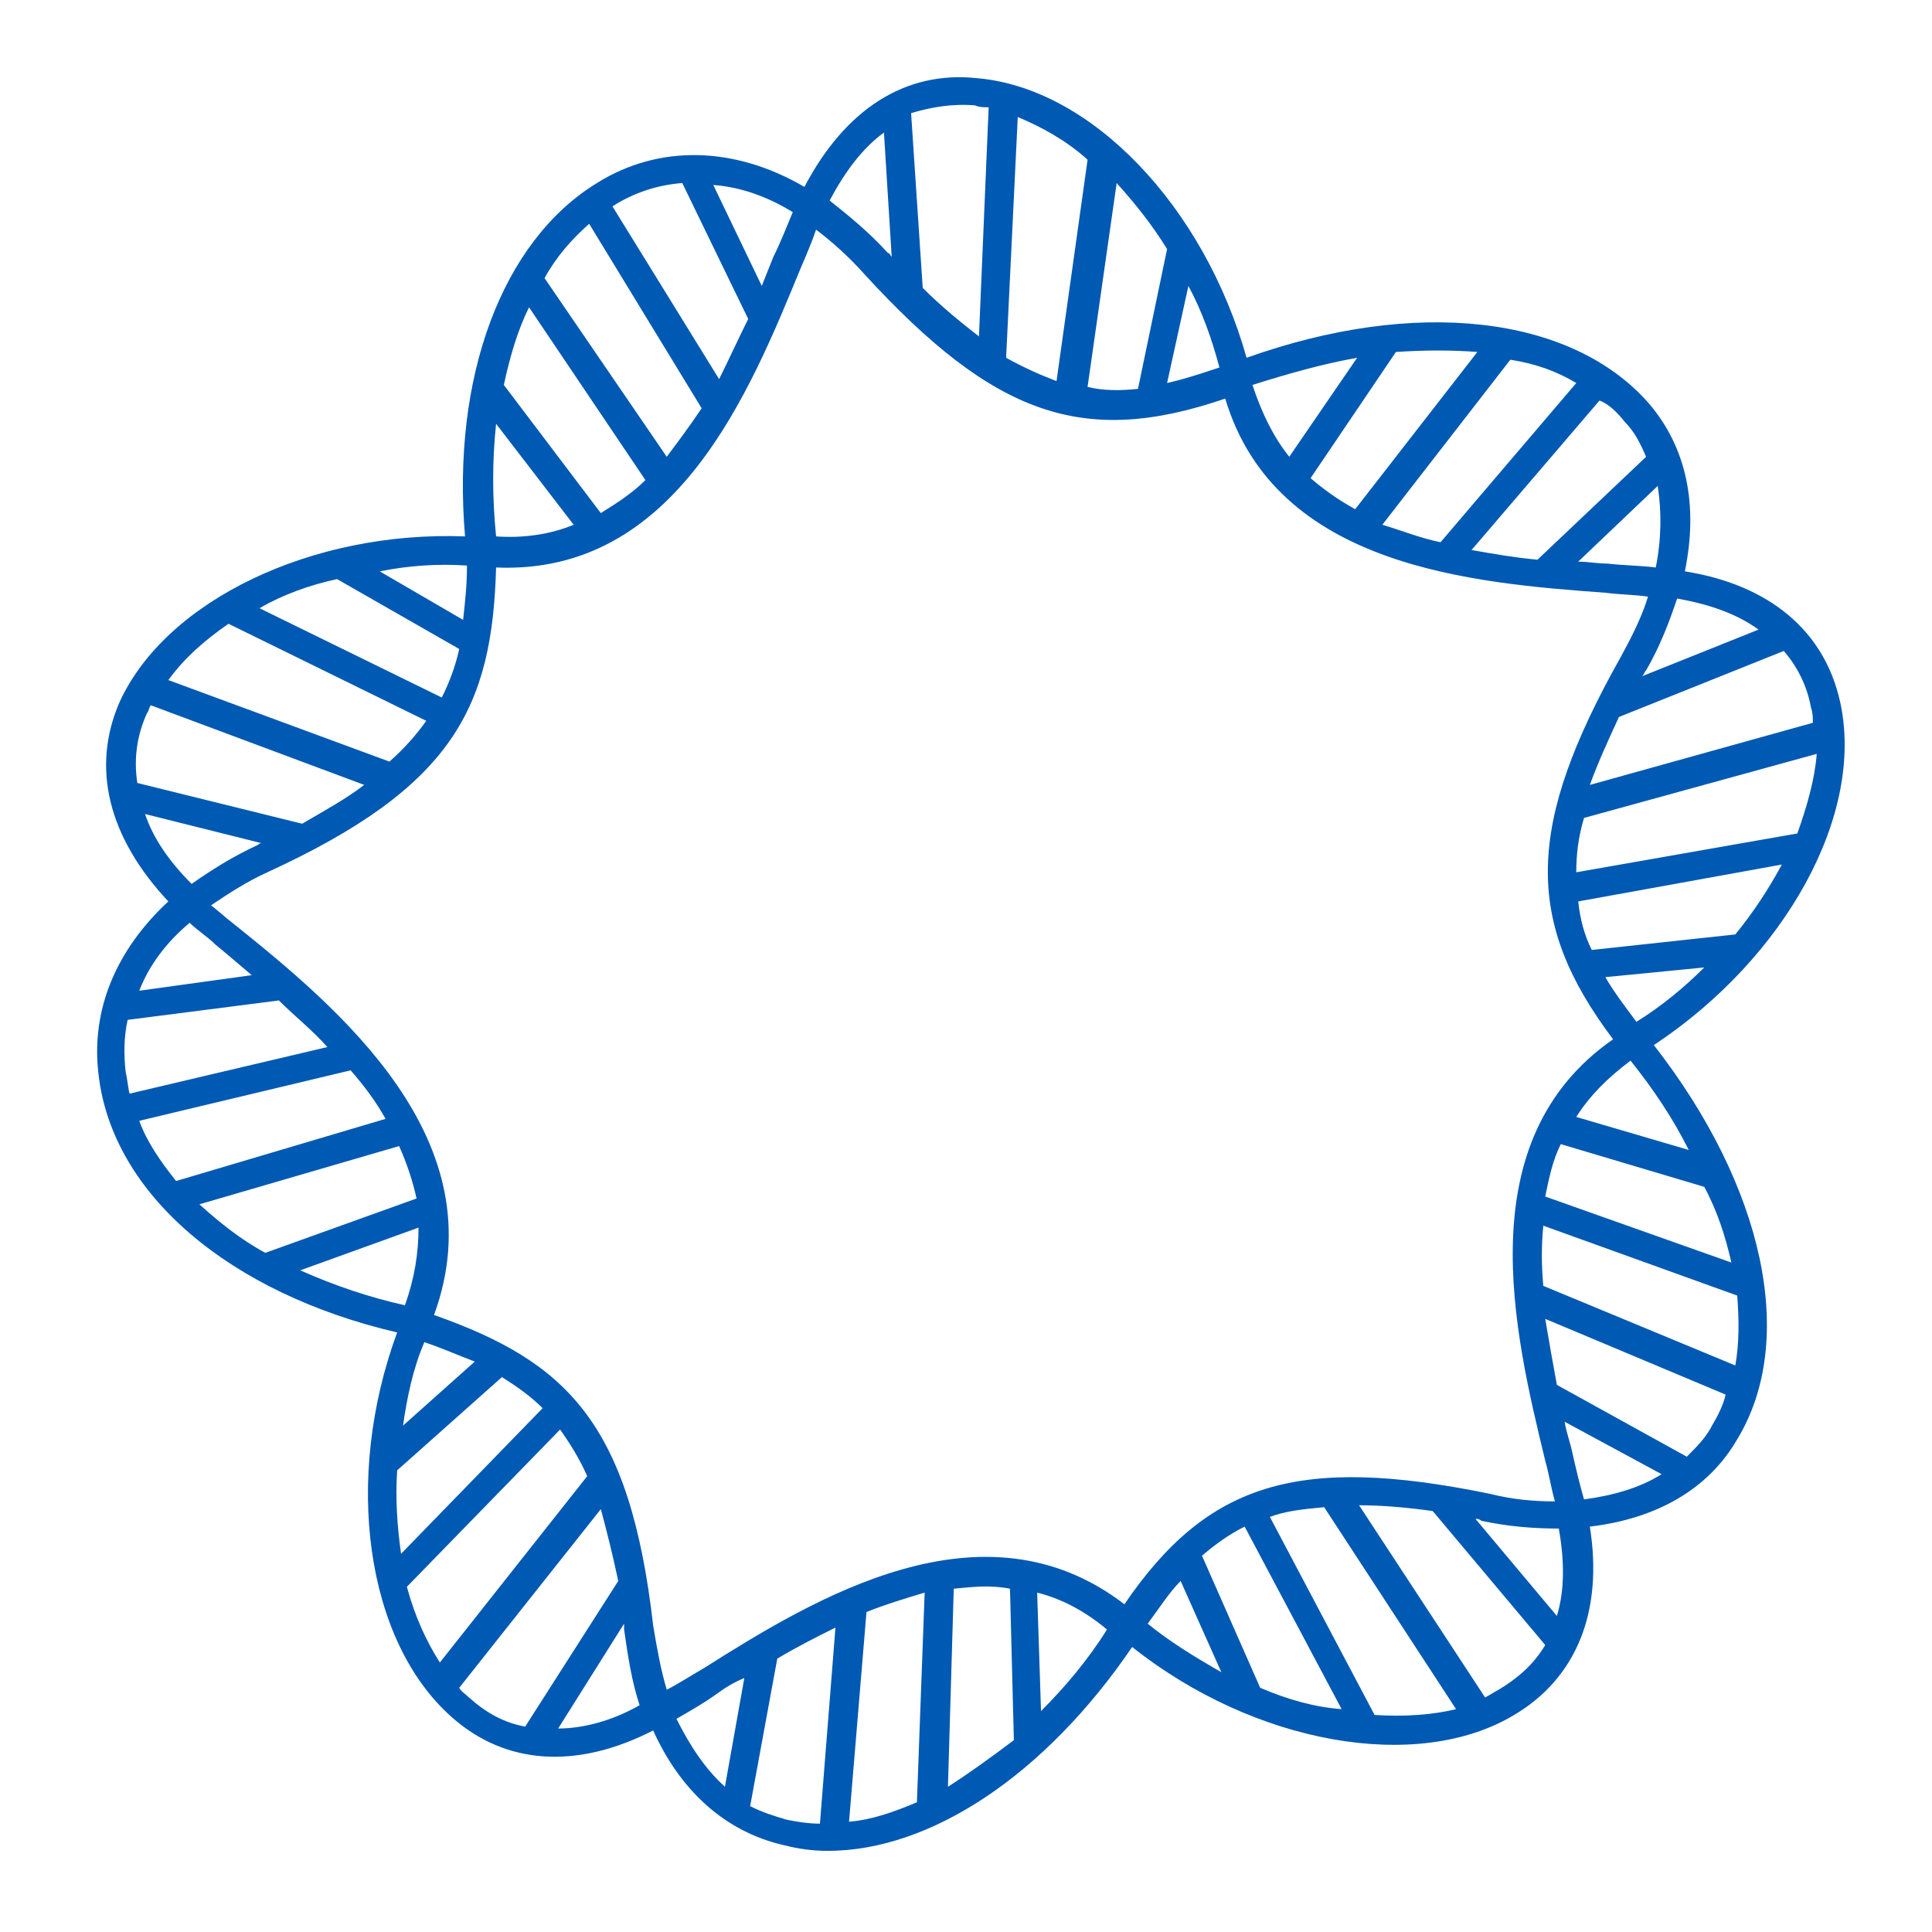 <?xml version="1.0" encoding="UTF-8" standalone="no"?>
<svg
   xmlns:dc="http://purl.org/dc/elements/1.1/"
   xmlns:cc="http://creativecommons.org/ns#"
   xmlns:rdf="http://www.w3.org/1999/02/22-rdf-syntax-ns#"
   xmlns:svg="http://www.w3.org/2000/svg"
   xmlns="http://www.w3.org/2000/svg"
   xmlns:sodipodi="http://sodipodi.sourceforge.net/DTD/sodipodi-0.dtd"
   xmlns:inkscape="http://www.inkscape.org/namespaces/inkscape"
   id="svg3883"
   xml:space="preserve"
   style="enable-background:new 0 0 100 100;"
   viewBox="0 0 100 100"
   y="0px"
   x="0px"
   version="1.1"
   fill="#0059B3"
   width="200px"
   height="200px"
   sodipodi:docname="animated_logo.svg"
   inkscape:version="0.92.3 (2405546, 2018-03-11)"><sodipodi:namedview
   pagecolor="#ffffff"
   bordercolor="#666666"
   borderopacity="1"
   objecttolerance="10"
   gridtolerance="10"
   guidetolerance="10"
   inkscape:pageopacity="0"
   inkscape:pageshadow="2"
   inkscape:window-width="1853"
   inkscape:window-height="1025"
   id="namedview62"
   showgrid="true"
   showguides="false"
   inkscape:zoom="4.22"
   inkscape:cx="65.995261"
   inkscape:cy="100"
   inkscape:window-x="1987"
   inkscape:window-y="27"
   inkscape:window-maximized="1"
   inkscape:current-layer="svg3883"><inkscape:grid
     type="xygrid"
     id="grid64" /></sodipodi:namedview><defs
   id="defs3887" />
<path
   id="path3881"
   d="M 95.238,36.306 C 94.435,32.689 91.625,30.277 87.208,29.573 87.911,26.156 87.309,23.141 85.301,20.83 81.286,16.308 73.256,15.403 64.523,18.519 62.315,10.68 56.493,4.55 50.571,4.047 46.857,3.645 43.745,5.655 41.637,9.675 38.024,7.565 34.109,7.464 30.897,9.474 25.979,12.489 23.369,19.524 24.071,27.764 16.142,27.463 8.613,31.081 6.204,36.306 c -1.506,3.417 -0.602,7.035 2.509,10.351 -2.71,2.512 -4.015,5.628 -3.614,8.944 0.703,6.231 6.826,11.356 15.458,13.366 -2.811,7.638 -1.606,15.979 2.811,19.898 2.811,2.512 6.524,2.713 10.439,0.703 1.405,3.115 3.714,5.226 6.725,5.929 C 41.336,95.7 42.039,95.8 42.842,95.8 c 5.32,0 11.242,-3.919 15.759,-10.552 6.324,5.025 14.755,6.532 19.774,3.517 3.212,-1.909 4.617,-5.326 3.915,-9.748 3.413,-0.402 6.123,-1.909 7.629,-4.522 3.112,-5.125 1.405,-13.064 -4.316,-20.401 6.826,-4.522 10.941,-11.959 9.636,-17.788 z M 84.699,52.888 C 84.097,52.084 83.494,51.28 83.093,50.577 l 5.119,-0.502 c -1.004,1.005 -2.208,2.01 -3.513,2.814 z M 89.818,48.366 82.39,49.17 C 81.989,48.366 81.788,47.562 81.688,46.658 l 10.54,-1.909 c -0.703,1.306 -1.506,2.512 -2.409,3.618 z m 3.212,-5.226 -11.443,2.01 c 0,-0.904 0.1,-1.809 0.402,-2.814 l 12.045,-3.316 c -0.1,1.306 -0.502,2.713 -1.004,4.12 z m 0.703,-6.532 c 0.1,0.301 0.1,0.502 0.1,0.804 l -11.543,3.216 c 0.402,-1.105 0.903,-2.211 1.506,-3.517 l 8.532,-3.417 c 0.703,0.804 1.205,1.809 1.405,2.914 z M 91.023,32.588 85,35 c 0.1,-0.1 0.1,-0.201 0.201,-0.301 0.703,-1.206 1.205,-2.512 1.606,-3.718 1.706,0.301 3.112,0.804 4.216,1.608 z m -5.32,-3.216 c -0.803,-0.1 -1.606,-0.1 -2.509,-0.201 -0.502,0 -1.004,-0.1 -1.506,-0.1 l 4.115,-3.919 c 0.201,1.306 0.201,2.713 -0.1,4.221 z m -1.606,-7.537 c 0.502,0.502 0.803,1.105 1.104,1.809 l -5.621,5.326 c -1.104,-0.1 -2.309,-0.301 -3.413,-0.502 l 6.625,-7.738 c 0.502,0.201 0.903,0.603 1.305,1.105 z m -2.509,-2.01 -7.026,8.241 C 73.557,27.865 72.553,27.463 71.55,27.161 l 6.625,-8.542 c 1.305,0.201 2.409,0.603 3.413,1.206 z M 76.468,18.217 70.144,26.357 C 69.241,25.855 68.538,25.352 67.836,24.749 l 4.417,-6.532 c 1.506,-0.1 2.911,-0.1 4.216,0 z m -6.223,0.301 -3.513,5.125 c -0.803,-1.005 -1.405,-2.211 -1.907,-3.718 1.907,-0.603 3.714,-1.105 5.42,-1.407 z m -8.733,-3.718 c 0.703,1.306 1.205,2.713 1.606,4.221 -0.903,0.301 -1.807,0.603 -2.71,0.804 z m -1.104,-1.909 -1.506,7.236 c -0.903,0.1 -1.807,0.1 -2.61,-0.1 L 57.798,9.474 c 0.903,1.005 1.807,2.11 2.61,3.417 z M 52.679,6.057 c 1.205,0.502 2.509,1.206 3.614,2.211 L 54.686,19.725 C 53.883,19.423 52.98,19.021 52.076,18.519 Z M 50.47,5.454 c 0.201,0.1 0.502,0.1 0.703,0.1 L 50.671,17.413 c -0.903,-0.703 -1.907,-1.507 -2.911,-2.512 L 47.158,5.856 C 48.162,5.555 49.266,5.354 50.47,5.454 Z M 45.753,6.861 46.154,13.293 C 46.054,13.192 46.054,13.092 45.954,13.092 44.95,11.986 43.946,11.182 42.942,10.379 43.745,8.871 44.649,7.665 45.753,6.861 Z m -4.718,4.12 c -0.301,0.703 -0.602,1.507 -1.004,2.311 -0.201,0.502 -0.402,1.005 -0.602,1.507 L 36.92,9.575 c 1.405,0.1 2.811,0.603 4.115,1.407 z M 31.7,10.68 c 1.104,-0.703 2.309,-1.105 3.614,-1.206 l 3.413,7.035 c -0.502,1.005 -1.004,2.11 -1.506,3.115 L 31.7,10.68 c 0,0 0,0 0,0 z m -1.205,0.904 5.822,9.547 c -0.602,0.904 -1.205,1.708 -1.807,2.512 l -6.324,-9.246 c 0.602,-1.105 1.405,-2.01 2.309,-2.814 z m -3.112,4.321 6.023,8.944 c -0.703,0.703 -1.506,1.206 -2.309,1.708 L 26.079,19.926 c 0.301,-1.407 0.703,-2.814 1.305,-4.02 z m -1.706,6.03 4.015,5.226 c -1.205,0.502 -2.61,0.703 -4.015,0.603 -0.201,-2.01 -0.201,-3.919 0,-5.829 z m -1.506,7.336 c 0,1.005 -0.1,1.909 -0.201,2.814 l -4.316,-2.512 c 1.506,-0.301 3.011,-0.402 4.517,-0.301 z m -6.725,0.703 6.324,3.618 c -0.201,0.904 -0.502,1.708 -0.903,2.512 l -9.435,-4.623 c 1.205,-0.703 2.61,-1.206 4.015,-1.507 z m -5.621,2.311 10.238,5.025 c -0.502,0.703 -1.104,1.407 -1.907,2.11 L 8.714,35.201 c 0.803,-1.105 1.807,-2.01 3.112,-2.914 z m -4.216,4.623 c 0.1,-0.1 0.1,-0.301 0.201,-0.402 l 11.041,4.12 c -0.903,0.703 -2.008,1.306 -3.212,2.01 L 7.108,40.527 c -0.201,-1.306 0,-2.512 0.502,-3.618 z m -0.1,5.226 6.023,1.507 c -0.1,0 -0.201,0.1 -0.201,0.1 -1.305,0.603 -2.409,1.306 -3.413,2.01 C 8.714,44.547 7.911,43.341 7.509,42.135 Z m 2.309,5.628 c 0.402,0.402 0.903,0.703 1.305,1.105 0.602,0.502 1.205,1.005 1.907,1.608 L 7.208,51.28 C 7.71,49.974 8.613,48.768 9.818,47.763 Z M 6.506,55.501 C 6.405,54.597 6.405,53.692 6.606,52.788 L 14.435,51.783 c 0.803,0.804 1.706,1.507 2.509,2.412 L 6.706,56.607 C 6.606,56.205 6.606,55.903 6.506,55.501 Z m 0.703,2.512 10.941,-2.613 c 0.703,0.804 1.305,1.608 1.807,2.512 L 9.115,61.129 C 8.312,60.124 7.61,59.119 7.208,58.014 Z M 10.32,62.335 20.659,59.32 c 0.402,0.904 0.703,1.809 0.903,2.713 l -7.829,2.814 v 0 c -1.305,-0.703 -2.409,-1.608 -3.413,-2.512 z m 5.22,3.417 6.123,-2.211 c 0,1.306 -0.201,2.613 -0.703,4.02 -1.807,-0.402 -3.614,-1.005 -5.42,-1.809 z m 6.424,3.718 c 0.903,0.301 1.807,0.703 2.61,1.005 l -3.714,3.316 c 0.201,-1.407 0.502,-2.914 1.104,-4.321 z m -1.405,6.633 5.42,-4.824 c 0.803,0.502 1.506,1.005 2.108,1.608 l -7.327,7.537 C 20.558,79.017 20.458,77.51 20.558,76.103 Z m 2.208,9.949 C 22.064,84.946 21.462,83.64 21.06,82.133 l 7.93,-8.14 c 0.502,0.703 1.004,1.507 1.405,2.412 z m 4.417,3.316 c -1.104,-0.201 -2.008,-0.703 -2.911,-1.507 -0.201,-0.201 -0.402,-0.301 -0.502,-0.502 l 7.327,-9.246 c 0.301,1.105 0.602,2.311 0.903,3.718 z m 1.706,0.1 3.413,-5.427 c 0,0.1 0,0.201 0,0.301 0.201,1.407 0.402,2.713 0.803,3.919 -1.405,0.804 -2.911,1.206 -4.216,1.206 z m 8.632,3.015 c -1.004,-0.904 -1.807,-2.11 -2.509,-3.517 0.703,-0.402 1.405,-0.804 2.108,-1.306 0.402,-0.301 0.903,-0.603 1.405,-0.804 z m 4.918,1.909 c -0.602,0 -1.205,-0.1 -1.706,-0.201 -0.703,-0.201 -1.305,-0.402 -1.907,-0.703 l 1.405,-7.638 c 1.004,-0.603 2.008,-1.105 3.011,-1.608 z m 5.019,-1.105 c -1.205,0.502 -2.309,0.904 -3.513,1.005 l 0.903,-10.854 c 1.004,-0.402 2.008,-0.703 3.011,-1.005 z m 1.606,-0.804 0.301,-10.251 c 1.004,-0.1 1.907,-0.201 2.911,0 l 0.201,7.839 c -1.205,0.904 -2.309,1.708 -3.413,2.412 z M 53.883,88.564 53.683,82.434 c 1.205,0.301 2.409,0.904 3.614,1.909 -1.004,1.608 -2.208,3.015 -3.413,4.221 z m 4.316,-5.527 C 50.872,77.409 42.139,82.736 36.418,86.353 35.715,86.755 35.113,87.157 34.511,87.459 34.209,86.454 34.009,85.348 33.808,84.142 32.603,73.59 29.291,70.475 22.465,68.063 25.778,59.019 17.547,52.185 12.026,47.763 11.625,47.461 11.324,47.16 10.922,46.859 c 0.903,-0.603 1.807,-1.206 2.911,-1.708 9.636,-4.422 11.644,-8.542 11.844,-15.778 9.335,0.402 13.149,-9.145 15.759,-15.476 0.301,-0.703 0.602,-1.407 0.803,-2.01 0.803,0.603 1.706,1.407 2.509,2.311 6.725,7.336 11.343,8.944 18.67,6.432 2.61,8.743 12.848,9.547 19.674,10.05 0.803,0.1 1.506,0.1 2.208,0.201 -0.301,1.005 -0.803,2.01 -1.405,3.115 -4.918,8.743 -5.019,13.667 -0.402,19.798 -7.528,5.226 -5.119,15.175 -3.513,21.808 0.201,0.703 0.301,1.407 0.502,2.11 -1.104,0 -2.208,-0.1 -3.413,-0.402 -9.837,-2.01 -14.555,-0.603 -18.871,5.728 z m 1.205,1.005 c 0.602,-0.804 1.104,-1.608 1.706,-2.211 l 2.108,4.723 C 61.813,85.75 60.508,84.946 59.404,84.042 Z m 5.822,3.316 -3.011,-6.834 c 0.703,-0.603 1.405,-1.105 2.208,-1.507 l 5.019,9.447 c -1.405,-0.1 -2.811,-0.502 -4.216,-1.105 z m 5.922,1.407 -5.42,-10.251 c 0.803,-0.301 1.706,-0.402 2.811,-0.502 l 6.826,10.452 c -1.205,0.301 -2.71,0.402 -4.216,0.301 z m 6.424,-1.306 c -0.201,0.1 -0.502,0.301 -0.703,0.402 l -6.524,-9.949 c 1.104,0 2.409,0.1 3.814,0.301 l 5.822,6.934 c -0.602,1.005 -1.405,1.708 -2.409,2.311 z M 80.583,83.64 76.368,78.615 c 0.1,0 0.201,0 0.301,0.1 1.405,0.301 2.71,0.402 4.015,0.402 0.301,1.708 0.301,3.216 -0.1,4.522 z m 1.405,-6.03 C 81.788,76.907 81.587,76.103 81.386,75.198 81.286,74.696 81.085,74.193 80.985,73.59 l 5.019,2.713 c -1.104,0.703 -2.509,1.105 -4.015,1.306 z m 6.625,-3.819 c -0.301,0.603 -0.803,1.105 -1.305,1.608 l -6.725,-3.718 c -0.201,-1.105 -0.402,-2.211 -0.602,-3.417 l 9.335,3.919 c -0.1,0.502 -0.402,1.105 -0.703,1.608 z m 1.205,-3.115 -9.937,-4.12 c -0.1,-1.105 -0.1,-2.11 0,-3.115 l 10.038,3.618 c 0.1,1.306 0.1,2.512 -0.1,3.618 z m -0.201,-5.326 -9.636,-3.417 c 0.201,-1.005 0.402,-1.909 0.803,-2.713 l 7.428,2.211 c 0.703,1.306 1.104,2.613 1.405,3.919 z m -8.03,-7.537 c 0.703,-1.105 1.606,-2.01 2.811,-2.914 1.205,1.507 2.208,3.015 3.011,4.623 z"
   inkscape:connector-curvature="0"
   style="stroke-width:1.004" >
        <animateTransform attributeName="transform"
            type="rotate"
            from="0 50 50"
            to="360 50 50"
            begin="0s"
            dur="10s"
            repeatCount="indefinite"       
 />

  </path>
</svg>
